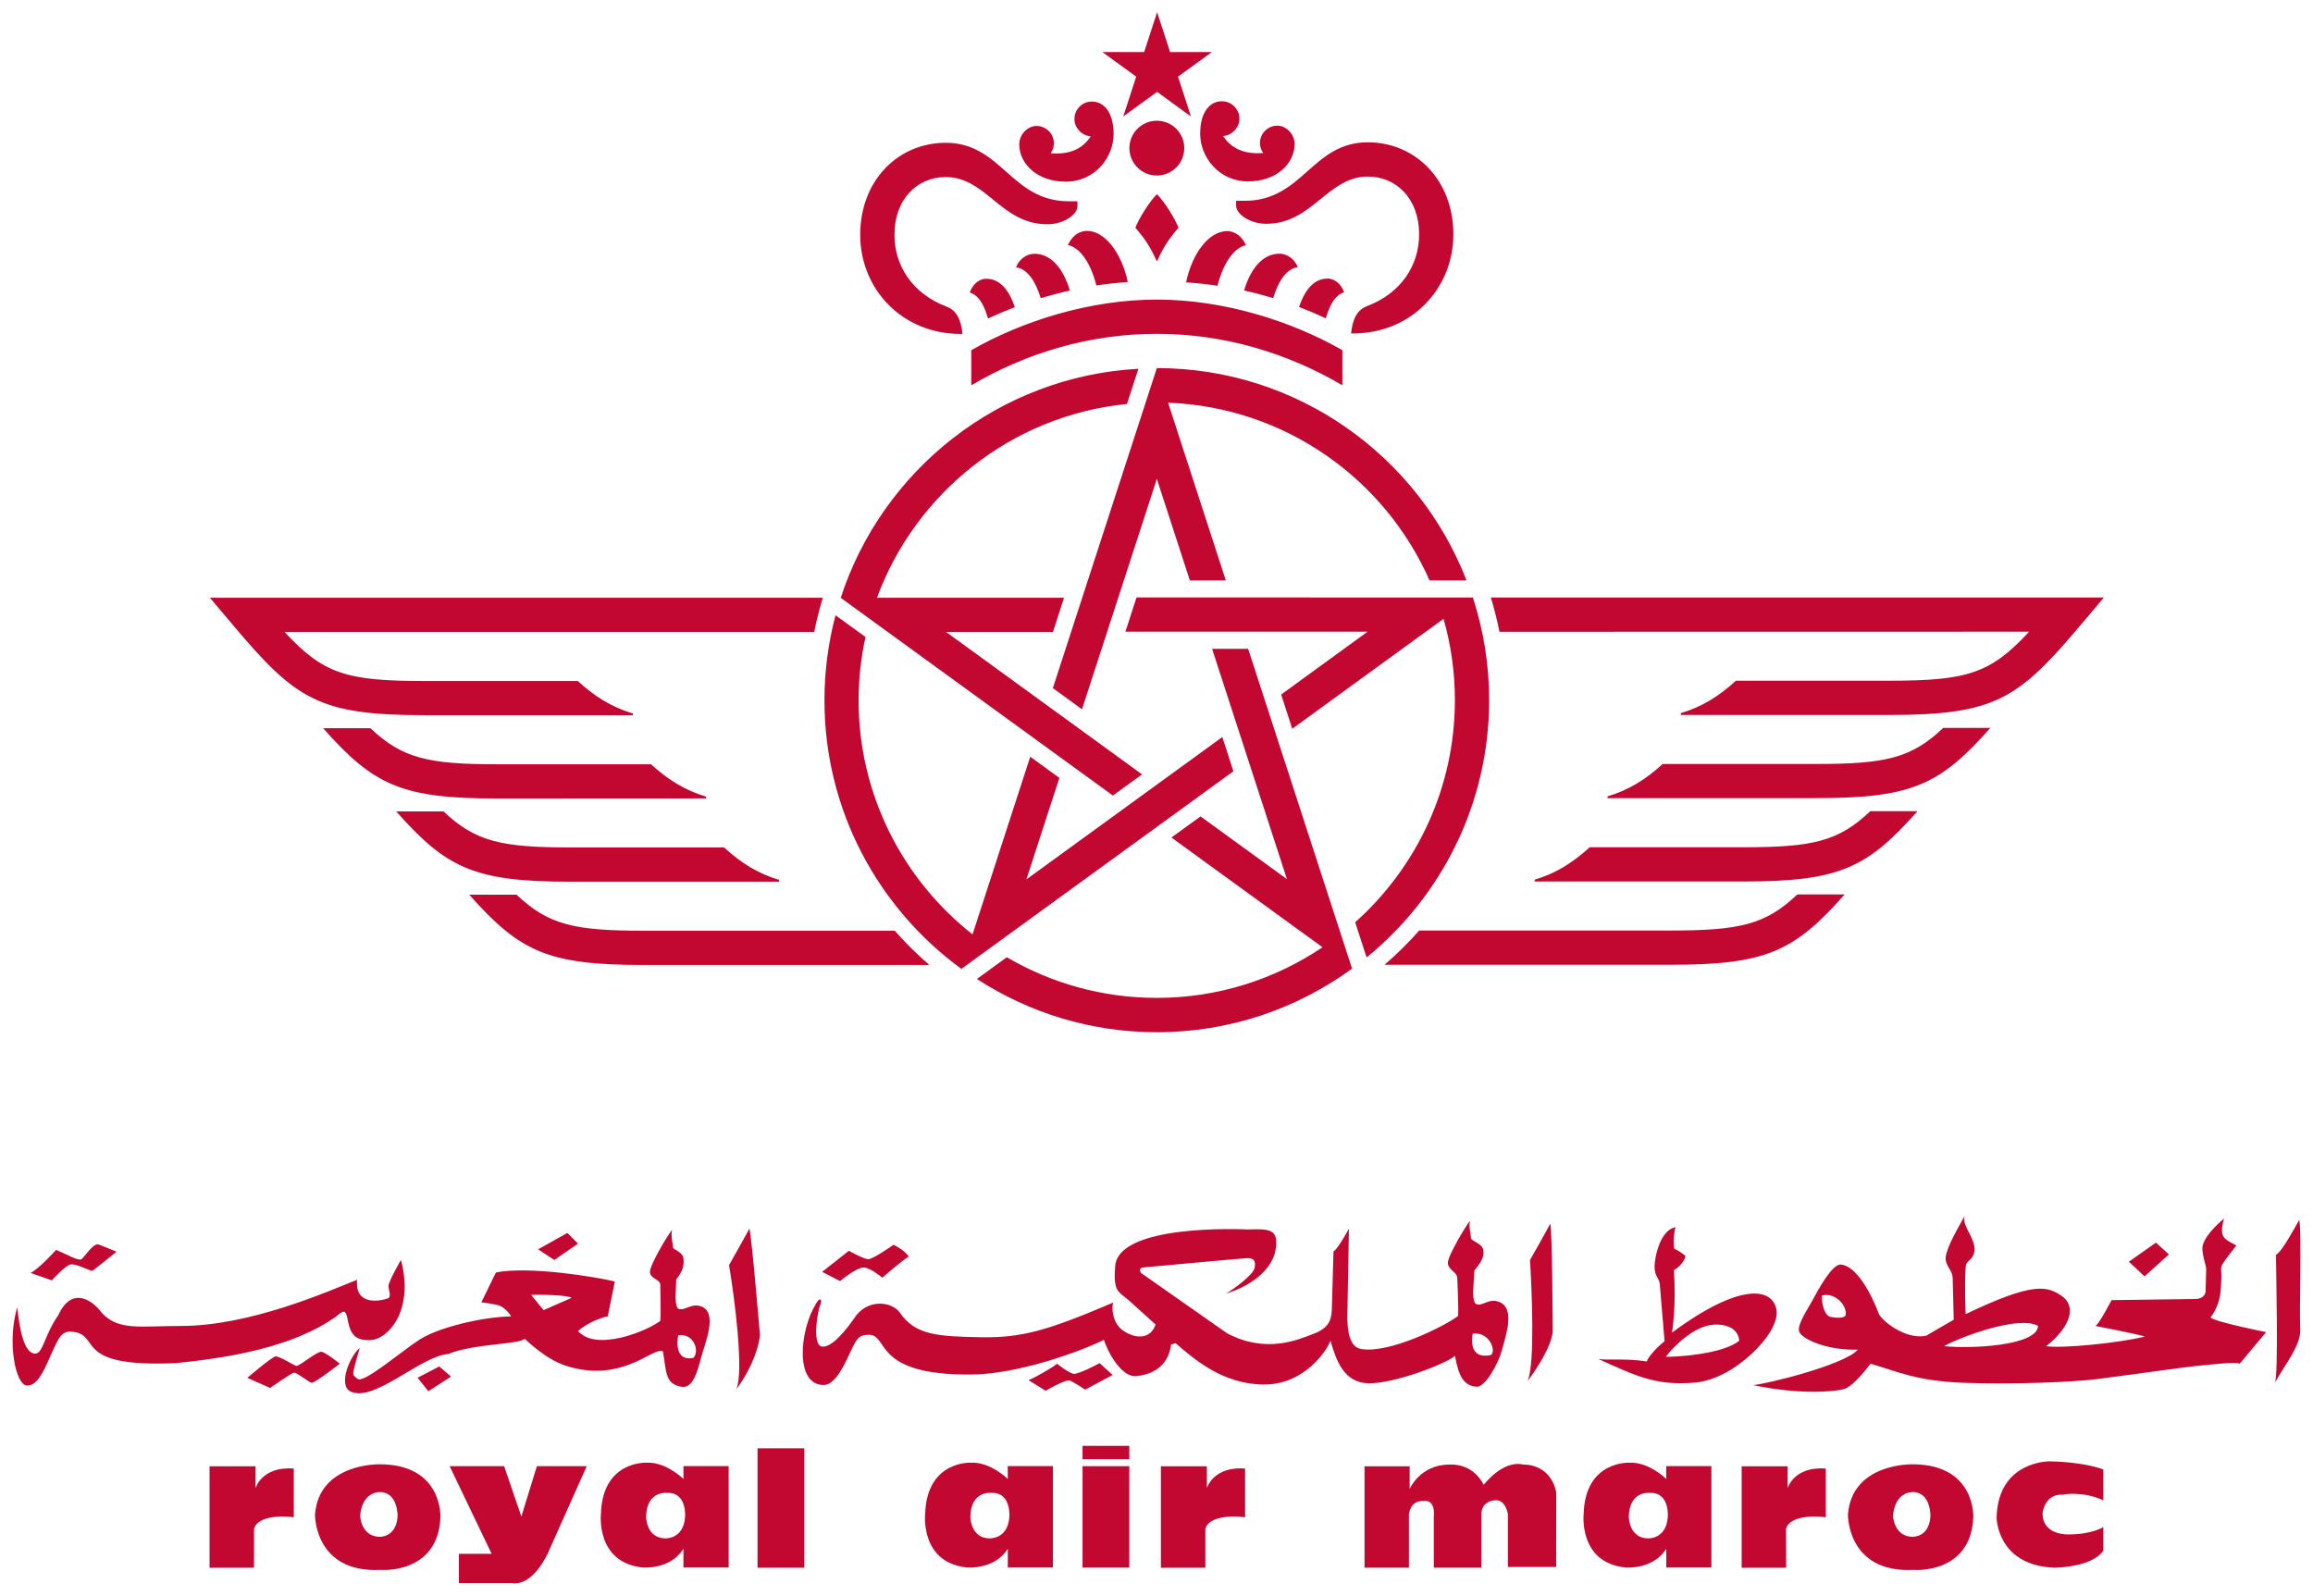 <?xml version="1.0" encoding="UTF-8" standalone="no"?>
<!-- Created with Inkscape (http://www.inkscape.org/) -->

<svg
   xmlns:dc="http://purl.org/dc/elements/1.1/"
   xmlns:cc="http://creativecommons.org/ns#"
   xmlns:rdf="http://www.w3.org/1999/02/22-rdf-syntax-ns#"
   xmlns:svg="http://www.w3.org/2000/svg"
   xmlns="http://www.w3.org/2000/svg"
   xmlns:sodipodi="http://sodipodi.sourceforge.net/DTD/sodipodi-0.dtd"
   xmlns:inkscape="http://www.inkscape.org/namespaces/inkscape"
   width="92.391"
   height="63.747"
   viewBox="0 0 24.445 16.866"
   version="1.1"
   id="svg13596"
   inkscape:version="0.92.0 r15299"
   sodipodi:docname="royal air maroc.svg">
  <defs
     id="defs13590">
    <clipPath
       id="clipPath11785"
       clipPathUnits="userSpaceOnUse">
      <path
         inkscape:connector-curvature="0"
         id="path11783"
         d="m 606.536,498.176 h 68.542 v 57.07 h -68.542 z" />
    </clipPath>
    <clipPath
       id="clipPath11765"
       clipPathUnits="userSpaceOnUse">
      <path
         inkscape:connector-curvature="0"
         id="path11763"
         d="M 0,0 H 884.409 V 595.276 H 0 Z" />
    </clipPath>
  </defs>
  <sodipodi:namedview
     id="base"
     pagecolor="#ffffff"
     bordercolor="#666666"
     borderopacity="1.0"
     inkscape:pageopacity="0.0"
     inkscape:pageshadow="2"
     inkscape:zoom="8.361133"
     inkscape:cx="46.195332"
     inkscape:cy="31.873671"
     inkscape:document-units="mm"
     inkscape:current-layer="layer1"
     showgrid="false"
     fit-margin-top="0"
     fit-margin-left="0"
     fit-margin-right="0"
     fit-margin-bottom="0"
     units="px"
     inkscape:window-width="1280"
     inkscape:window-height="744"
     inkscape:window-x="-4"
     inkscape:window-y="-4"
     inkscape:window-maximized="1" />
  <g
     inkscape:label="Layer 1"
     inkscape:groupmode="layer"
     id="layer1"
     transform="translate(-103.782,-195.919)">
    <g
       id="g13926"
       transform="translate(0.132,-0.132)">
      <path
         d="m 113.809,206.29 -7.1e-4,0.002 2.877,-2.09 -0.117,-0.362 -2.071,1.505 0.349,-1.073 -0.308,-0.224 -0.61,1.878 c -0.732,-0.577 -1.204,-1.471 -1.204,-2.473 0,-0.23 0.025,-0.454 0.073,-0.67 l -0.317,-0.23 c -0.076,0.287 -0.117,0.589 -0.117,0.9 0,1.165 0.572,2.199 1.448,2.838 m 1.909,-2.056 -2.071,-1.505 h 1.129 l 0.117,-0.362 -1.977,3.6e-4 c 0.409,-1.109 1.424,-1.927 2.642,-2.048 l 0.121,-0.372 c -1.474,0.08 -2.707,1.072 -3.146,2.42 h -7.1e-4 l 2.877,2.09 z m -1.919,-4.655 h 0.021 c -0.015,-0.158 -0.069,-0.252 -0.169,-0.289 -0.357,-0.135 -0.55,-0.429 -0.55,-0.759 0,-0.376 0.24,-0.61 0.542,-0.61 0.428,0 0.583,0.499 1.073,0.499 0.176,0 0.319,-0.103 0.319,-0.191 v -0.052 h -0.091 c -0.614,0 -0.709,-0.618 -1.301,-0.618 -0.505,0 -0.904,0.399 -0.904,0.972 0,0.577 0.446,1.048 1.06,1.048 m -5.667,4.03 h 2.204 v -0.019 c -0.222,-0.067 -0.398,-0.175 -0.582,-0.343 h -1.622 c -0.825,0 -1.068,-0.077 -1.477,-0.518 h 5.598 c 0.024,-0.122 0.055,-0.244 0.091,-0.362 h -6.478 l 0.251,0.297 c 0.656,0.778 0.902,0.944 2.016,0.944 m 6.777,-5.638 c 0.313,0 0.507,-0.261 0.507,-0.502 0,-0.245 -0.113,-0.345 -0.229,-0.345 -0.103,0 -0.185,0.084 -0.185,0.184 0,0.109 0.098,0.183 0.173,0.183 -0.095,0.145 -0.238,0.194 -0.424,0.18 0.021,-0.031 0.034,-0.065 0.034,-0.106 0,-0.105 -0.087,-0.183 -0.183,-0.183 -0.092,0 -0.183,0.086 -0.183,0.195 0,0.207 0.193,0.394 0.491,0.394 m -1.807,7.916 h -2.655 c -0.731,0 -1.005,-0.061 -1.342,-0.381 h -0.5 c 0.536,0.605 0.832,0.743 1.842,0.743 h 3.021 c -0.13,-0.112 -0.253,-0.233 -0.366,-0.362 m -1.222,-0.518 v -0.019 c -0.222,-0.067 -0.398,-0.175 -0.582,-0.343 h -1.622 c -0.731,0 -1.005,-0.061 -1.343,-0.381 h -0.5 c 0.535,0.605 0.832,0.743 1.842,0.743 z m -0.772,-0.88 v -0.019 c -0.222,-0.067 -0.398,-0.175 -0.582,-0.342 h -1.622 c -0.731,0 -1.005,-0.061 -1.343,-0.381 h -0.5 c 0.536,0.605 0.832,0.743 1.842,0.743 z m 5.503,-5.995 c -0.18,0 -0.363,0.22 -0.43,0.541 0.112,0.008 0.223,0.019 0.332,0.036 0.072,-0.28 0.197,-0.409 0.301,-0.428 -0.037,-0.085 -0.107,-0.15 -0.203,-0.15 m -0.739,1.448 -1.099,3.382 0.308,0.224 0.791,-2.435 0.349,1.073 h 0.38 l -0.61,-1.878 c 1.235,0.046 2.29,0.805 2.763,1.878 h 0.391 c -0.509,-1.312 -1.784,-2.244 -3.273,-2.244 m 1.961,0.182 v -0.371 c -0.537,-0.308 -1.254,-0.535 -1.961,-0.535 -0.708,0 -1.424,0.227 -1.961,0.535 v 0.371 c 0.576,-0.34 1.246,-0.544 1.961,-0.544 0.715,0 1.385,0.205 1.961,0.544 m -3.745,-0.706 c 0.092,-0.043 0.187,-0.083 0.283,-0.12 -0.047,-0.141 -0.135,-0.3 -0.301,-0.3 -0.083,0 -0.147,0.066 -0.175,0.144 0.077,0.027 0.14,0.093 0.193,0.276 m 0.198,6.751 -0.316,0.229 c 0.549,0.356 1.202,0.563 1.903,0.563 0.77,0 1.482,-0.25 2.061,-0.671 l 0.002,0.001 -1.099,-3.382 h -0.381 l 0.791,2.434 -0.913,-0.663 -0.308,0.223 1.597,1.16 c -0.501,0.337 -1.103,0.535 -1.751,0.535 -0.579,0 -1.12,-0.157 -1.586,-0.43 m 0.947,-7.099 c 0.109,-0.017 0.22,-0.028 0.332,-0.036 -0.068,-0.321 -0.25,-0.541 -0.43,-0.541 -0.095,0 -0.165,0.065 -0.203,0.15 0.105,0.019 0.23,0.148 0.301,0.427 m -0.655,-0.335 c -0.083,0 -0.162,0.058 -0.194,0.143 0.079,0.012 0.183,0.075 0.261,0.326 0.101,-0.03 0.204,-0.057 0.308,-0.08 -0.074,-0.248 -0.208,-0.389 -0.374,-0.389 m 8.562,6.771 h -0.5 c -0.337,0.32 -0.611,0.381 -1.342,0.381 h -2.654 c -0.114,0.129 -0.236,0.25 -0.367,0.362 h 3.021 c 1.01,0 1.307,-0.138 1.842,-0.743 m -7.484,-3.139 -0.117,0.362 h 2.559 l -0.913,0.664 0.117,0.362 1.599,-1.162 c 0.078,0.273 0.12,0.561 0.12,0.859 0,0.932 -0.408,1.771 -1.054,2.348 l 0.121,0.372 c 0.79,-0.644 1.295,-1.624 1.295,-2.72 0,-0.379 -0.061,-0.743 -0.172,-1.084 l 3.6e-4,-3.6e-4 z m 9.434,0.362 c -0.409,0.441 -0.652,0.518 -1.477,0.518 h -1.622 c -0.183,0.167 -0.36,0.276 -0.582,0.343 v 0.019 h 2.204 c 1.114,0 1.36,-0.167 2.016,-0.944 l 0.251,-0.297 h -6.479 c 0.036,0.118 0.067,0.239 0.091,0.362 z m -9.574,-5.445 0.358,-0.26 0.357,0.26 -0.136,-0.421 0.358,-0.26 h -0.442 l -0.137,-0.421 -0.137,0.421 h -0.442 l 0.358,0.26 z m 8.395,7.342 h -0.5 c -0.337,0.321 -0.612,0.381 -1.343,0.381 h -1.622 c -0.183,0.167 -0.36,0.276 -0.582,0.343 v 0.019 h 2.204 c 1.01,0 1.307,-0.138 1.842,-0.743 m 0.772,-0.88 h -0.5 c -0.338,0.321 -0.612,0.381 -1.343,0.381 h -1.622 c -0.183,0.167 -0.36,0.276 -0.582,0.342 v 0.019 h 2.204 c 1.01,0 1.307,-0.138 1.842,-0.743 m -6.831,-4.604 c -0.028,-0.077 -0.092,-0.144 -0.175,-0.144 -0.165,0 -0.254,0.159 -0.301,0.301 0.096,0.036 0.19,0.076 0.283,0.119 0.053,-0.183 0.117,-0.249 0.193,-0.276 m -2.206,-0.681 c 0.1,0.115 0.159,0.204 0.223,0.347 0.002,0.002 0.003,0.005 0.005,0.007 0.002,-0.002 0.003,-0.005 0.005,-0.007 0.064,-0.143 0.123,-0.232 0.223,-0.347 -0.038,-0.1 -0.152,-0.281 -0.228,-0.355 -0.076,0.074 -0.19,0.255 -0.228,0.355 m 1.065,-0.285 v 0.052 c 0,0.088 0.144,0.191 0.319,0.191 0.489,0 0.645,-0.499 1.073,-0.499 0.301,0 0.542,0.234 0.542,0.61 0,0.33 -0.193,0.624 -0.55,0.759 -0.1,0.037 -0.154,0.131 -0.169,0.289 h 0.021 c 0.614,0 1.06,-0.471 1.06,-1.048 0,-0.572 -0.399,-0.972 -0.904,-0.972 -0.592,0 -0.686,0.618 -1.301,0.618 z m -0.38,-0.707 c 0,0.241 0.194,0.502 0.507,0.502 0.298,0 0.491,-0.187 0.491,-0.394 0,-0.109 -0.091,-0.195 -0.183,-0.195 -0.097,0 -0.183,0.079 -0.183,0.183 0,0.042 0.013,0.075 0.034,0.106 -0.186,0.014 -0.329,-0.036 -0.424,-0.18 0.073,0 0.173,-0.074 0.173,-0.183 0,-0.1 -0.083,-0.184 -0.186,-0.184 -0.116,0 -0.229,0.1 -0.229,0.345 m -0.458,-0.139 c -0.16,0 -0.29,0.13 -0.29,0.289 0,0.16 0.13,0.29 0.29,0.29 0.16,0 0.29,-0.129 0.29,-0.29 0,-0.159 -0.129,-0.289 -0.29,-0.289 m 1.49,1.548 c -0.032,-0.085 -0.112,-0.143 -0.194,-0.143 -0.166,0 -0.3,0.141 -0.374,0.389 0.104,0.023 0.207,0.05 0.308,0.08 0.077,-0.252 0.182,-0.315 0.261,-0.327"
         style="fill:#c20831;fill-opacity:1;fill-rule:nonzero;stroke:none;stroke-width:0.353"
         id="path11789"
         inkscape:connector-curvature="0" />
      <path
         d="m 106.335,212.619 -0.47,7.1e-4 v -1.073 h 0.486 v 0.231 c 0,0 0.065,-0.232 0.404,-0.207 v 0.515 c 0,0 -0.362,-0.052 -0.42,0.12 z"
         style="fill:#c20831;fill-opacity:1;fill-rule:nonzero;stroke:none;stroke-width:0.353"
         id="path11793"
         inkscape:connector-curvature="0" />
      <path
         d="m 116.389,212.619 -0.47,7.1e-4 v -1.073 h 0.486 v 0.231 c 0,0 0.065,-0.232 0.404,-0.207 v 0.515 c 0,0 -0.363,-0.052 -0.42,0.12 z"
         style="fill:#c20831;fill-opacity:1;fill-rule:nonzero;stroke:none;stroke-width:0.353"
         id="path11797"
         inkscape:connector-curvature="0" />
      <path
         d="m 107.67,211.82 c 0,0 -0.189,-0.017 -0.214,0.249 0,0 0.008,0.214 0.198,0.223 0,0 0.181,0.017 0.198,-0.215 0,0 0.008,-0.249 -0.181,-0.258 m 0.634,0.266 c -0.025,0.609 -0.634,0.557 -0.634,0.557 -0.7,0.034 -0.692,-0.584 -0.692,-0.584 0.042,-0.549 0.684,-0.532 0.684,-0.532 0.667,0 0.642,0.558 0.642,0.558"
         style="fill:#c20831;fill-opacity:1;fill-rule:nonzero;stroke:none;stroke-width:0.353"
         id="path11801"
         inkscape:connector-curvature="0" />
      <path
         d="m 123.87,211.82 c 0,0 -0.189,-0.017 -0.214,0.249 0,0 0.008,0.214 0.198,0.223 0,0 0.181,0.017 0.198,-0.215 0,0 0.008,-0.249 -0.181,-0.258 m 0.634,0.266 c -0.025,0.609 -0.634,0.557 -0.634,0.557 -0.7,0.034 -0.691,-0.584 -0.691,-0.584 0.041,-0.549 0.683,-0.532 0.683,-0.532 0.667,0 0.642,0.558 0.642,0.558"
         style="fill:#c20831;fill-opacity:1;fill-rule:nonzero;stroke:none;stroke-width:0.353"
         id="path11805"
         inkscape:connector-curvature="0" />
      <path
         d="m 108.402,211.546 h 0.576 l 0.182,0.532 0.164,-0.532 h 0.527 l -0.387,0.866 c 0,0 -0.157,0.412 -0.412,0.369 h -0.552 v -0.309 h 0.346 z"
         style="fill:#c20831;fill-opacity:1;fill-rule:nonzero;stroke:none;stroke-width:0.353"
         id="path11809"
         inkscape:connector-curvature="0" />
      <path
         d="m 110.709,211.829 c 0,0 -0.223,-0.035 -0.231,0.249 0,0 0,0.231 0.206,0.231 0,0 0.189,0.008 0.206,-0.223 0,0 0.025,-0.258 -0.181,-0.258 m 0.164,-0.283 h 0.478 v 1.072 h -0.478 v -0.198 c -0.14,0.223 -0.428,0.198 -0.428,0.198 -0.502,-0.051 -0.444,-0.567 -0.444,-0.567 0.016,-0.567 0.485,-0.541 0.485,-0.541 0.206,-0.008 0.387,0.172 0.387,0.172 z"
         style="fill:#c20831;fill-opacity:1;fill-rule:nonzero;stroke:none;stroke-width:0.353"
         id="path11813"
         inkscape:connector-curvature="0" />
      <path
         d="m 114.135,211.829 c 0,0 -0.222,-0.035 -0.23,0.249 0,0 0,0.231 0.206,0.231 0,0 0.189,0.008 0.206,-0.223 0,0 0.025,-0.258 -0.181,-0.258 m 0.164,-0.283 h 0.478 v 1.072 h -0.477 v -0.198 c -0.14,0.223 -0.429,0.198 -0.429,0.198 -0.502,-0.051 -0.444,-0.567 -0.444,-0.567 0.016,-0.567 0.486,-0.541 0.486,-0.541 0.206,-0.008 0.387,0.172 0.387,0.172 z"
         style="fill:#c20831;fill-opacity:1;fill-rule:nonzero;stroke:none;stroke-width:0.353"
         id="path11817"
         inkscape:connector-curvature="0" />
      <path
         d="m 122.527,212.619 -0.47,7.1e-4 v -1.073 h 0.486 v 0.231 c 0,0 0.065,-0.232 0.403,-0.207 v 0.515 c 0,0 -0.363,-0.052 -0.42,0.12 z"
         style="fill:#c20831;fill-opacity:1;fill-rule:nonzero;stroke:none;stroke-width:0.353"
         id="path11821"
         inkscape:connector-curvature="0" />
      <path
         d="m 121.094,211.829 c 0,0 -0.222,-0.035 -0.23,0.249 0,0 0,0.231 0.206,0.231 0,0 0.189,0.008 0.206,-0.223 0,0 0.025,-0.258 -0.181,-0.258 m 0.164,-0.283 h 0.478 v 1.072 h -0.477 v -0.198 c -0.14,0.223 -0.429,0.198 -0.429,0.198 -0.502,-0.051 -0.444,-0.567 -0.444,-0.567 0.016,-0.567 0.486,-0.541 0.486,-0.541 0.206,-0.008 0.387,0.172 0.387,0.172 z"
         style="fill:#c20831;fill-opacity:1;fill-rule:nonzero;stroke:none;stroke-width:0.353"
         id="path11825"
         inkscape:connector-curvature="0" />
      <path
         inkscape:connector-curvature="0"
         id="path11827"
         style="fill:#c20831;fill-opacity:1;fill-rule:nonzero;stroke:none;stroke-width:0.353"
         d="m 111.656,211.357 h 0.494 v 1.262 h -0.494 z" />
      <path
         inkscape:connector-curvature="0"
         id="path11829"
         style="fill:#c20831;fill-opacity:1;fill-rule:nonzero;stroke:none;stroke-width:0.353"
         d="m 115.091,211.546 h 0.494 v 1.072 h -0.494 z" />
      <path
         inkscape:connector-curvature="0"
         id="path11831"
         style="fill:#c20831;fill-opacity:1;fill-rule:nonzero;stroke:none;stroke-width:0.353"
         d="m 115.091,211.331 h 0.494 v 0.141 h -0.494 z" />
      <path
         d="m 118.071,212.619 v -1.072 h 0.477 v 0.24 c 0,0 0.108,-0.258 0.421,-0.258 0,0 0.239,-0.026 0.362,0.214 0,0 0.198,-0.266 0.42,-0.214 0,0 0.28,-0.017 0.346,0.292 l -7.1e-4,0.79 h -0.51 v -0.558 c 0,0 -0.024,-0.163 -0.14,-0.146 0,0 -0.123,0 -0.14,0.128 v 0.584 h -0.503 v -0.541 c 0,0 0.025,-0.189 -0.115,-0.163 0,0 -0.123,-0.017 -0.148,0.137 v 0.567 z"
         style="fill:#c20831;fill-opacity:1;fill-rule:nonzero;stroke:none;stroke-width:0.353"
         id="path11835"
         inkscape:connector-curvature="0" />
      <path
         d="m 125.879,211.581 c 0,0 -0.181,-0.078 -0.568,-0.086 0,0 -0.544,-0.008 -0.56,0.592 0,0 0,0.506 0.609,0.532 0,0 0.395,0 0.519,-0.18 v -0.249 c 0,0 -0.123,0.077 -0.362,0.077 0,0 -0.28,0.017 -0.28,-0.223 0,0 0.016,-0.206 0.214,-0.197 0,0 0.206,-0.043 0.428,0.06 z"
         style="fill:#c20831;fill-opacity:1;fill-rule:nonzero;stroke:none;stroke-width:0.353"
         id="path11839"
         inkscape:connector-curvature="0" />
      <path
         d="m 107.887,209.367 c 0,0 -0.131,0.226 -0.131,0.274 0,0.047 0.034,0.113 -0.006,0.131 -0.04,0.018 -0.354,0.102 -0.326,-0.196 -0.314,0.125 -1.131,0.488 -1.862,0.488 -0.437,0 -0.657,0.053 -0.837,-0.139 -0.086,-0.121 -0.311,-0.296 -0.459,0.025 -0.154,0.219 -0.16,0.423 -0.257,0.405 -0.103,-0.019 -0.149,-0.232 -0.177,-0.488 -0.109,0.363 -0.019,0.833 0.109,0.827 0.124,0 0.201,-0.228 0.266,-0.367 0.065,-0.139 0.091,-0.2 0.185,-0.204 0.354,0.018 -0.017,0.387 1.125,0.333 0.531,-0.054 1.217,-0.161 1.68,-0.488 0.085,-0.071 0.108,-0.089 0.131,0.048 0.029,0.149 0.091,0.208 0.251,0.196 0.16,-0.012 0.452,-0.292 0.309,-0.845"
         style="fill:#c20831;fill-opacity:1;fill-rule:nonzero;stroke:none;stroke-width:0.353"
         id="path11843"
         inkscape:connector-curvature="0" />
      <path
         d="m 127.949,208.944 c -0.057,0.101 -0.183,0.334 -0.245,0.369 0,0.173 0.028,1.274 -0.012,1.351 0.097,-0.178 0.28,-0.399 0.268,-0.566 -0.011,-0.166 0.017,-1.077 -0.011,-1.155"
         style="fill:#c20831;fill-opacity:1;fill-rule:nonzero;stroke:none;stroke-width:0.353"
         id="path11847"
         inkscape:connector-curvature="0" />
      <path
         d="m 126.435,209.183 -0.286,0.202 0.166,0.155 0.257,-0.232 z"
         style="fill:#c20831;fill-opacity:1;fill-rule:nonzero;stroke:none;stroke-width:0.353"
         id="path11851"
         inkscape:connector-curvature="0" />
      <path
         d="m 123.156,209.95 c 0.017,-0.101 -0.109,-0.244 -0.252,-0.208 0,0.113 0.035,0.214 0.092,0.226 0.057,0.012 0.143,0.018 0.16,-0.018 m 2.033,0.113 c -0.2,-0.113 -0.811,0.113 -0.993,0.214 0.262,0.03 0.988,0 0.993,-0.214 m 2.097,-0.851 c 0,0 -0.109,0.137 -0.143,0.191 -0.034,0.054 -0.011,0.071 -0.017,0.166 -0.006,0.096 0.006,0.244 -0.114,0.405 0.046,0.048 0.588,0.155 0.588,0.155 l -0.28,0.334 c -0.04,-0.024 -0.326,0.012 -0.452,0.023 -0.126,0.012 -0.76,0.102 -1.034,0.137 -0.274,0.036 -0.914,0.06 -1.422,0.042 -0.509,-0.018 -0.703,-0.119 -0.994,-0.202 0,0 -0.172,0.238 -0.28,0.268 -0.108,0.03 -0.48,0.06 -0.96,-0.042 0.148,-0.012 0.966,-0.214 1.108,-0.375 -0.337,0.012 -0.6,-0.119 -0.622,-0.191 -0.023,-0.071 0.085,-0.226 0.143,-0.333 0.057,-0.108 0.206,-0.381 0.297,-0.375 0.166,0.012 0.325,0.31 0.406,0.53 0.074,0.107 0.314,0.268 0.503,0.22 0.034,-0.024 0.206,-0.119 0.285,-0.167 l -0.011,-0.441 c -0.005,-0.083 -0.062,-0.113 -0.074,-0.19 -0.011,-0.078 0.08,-0.256 0.2,-0.465 -0.029,0.089 0.08,0.197 0.102,0.316 0.023,0.119 -0.074,0.161 -0.085,0.191 -0.012,0.03 -0.017,0.279 -0.006,0.53 0.72,-0.345 0.863,-0.297 1.017,-0.191 0.154,0.107 0.097,0.321 -0.166,0.53 0.171,0.024 0.743,-0.03 1.04,-0.101 -0.023,-0.018 -0.52,-0.113 -0.52,-0.113 0.035,-0.012 0.171,-0.273 0.171,-0.273 l 0.88,-0.012 c 0.114,0 0.114,-0.083 0.114,-0.083 l 0.006,-0.226 c 0,-0.059 -0.023,-0.071 -0.04,-0.208 -0.017,-0.137 0.229,-0.333 0.229,-0.333 -0.057,0.203 0,0.214 0.132,0.285"
         style="fill:#c20831;fill-opacity:1;fill-rule:nonzero;stroke:none;stroke-width:0.353"
         id="path11855"
         inkscape:connector-curvature="0" />
      <path
         d="m 122.031,210.22 c -0.005,-0.076 -0.064,-0.179 -0.266,-0.17 -0.201,0.009 -0.424,0.223 -0.509,0.339 0.081,0.005 0.595,-0.022 0.775,-0.169 m -0.685,-0.969 c 0.038,0.009 0.094,0.056 0.111,0.067 0.017,0 -0.013,0.098 -0.116,0.156 0.026,0.406 -0.021,0.661 -0.021,0.661 0.711,-0.527 1.062,-0.482 1.105,-0.241 0.043,0.241 -0.445,0.732 -0.857,0.768 -0.411,0.036 -0.616,-0.063 -1.028,-0.25 0.077,0.018 0.283,-0.009 0.514,0.027 0.017,-0.053 0.111,-0.152 0.188,-0.214 l -0.051,-0.607 c -0.008,-0.071 -0.069,-0.08 -0.051,-0.232 0.018,-0.152 0.09,-0.344 0.219,-0.366 -0.017,0.036 -0.03,0.188 -0.013,0.232"
         style="fill:#c20831;fill-opacity:1;fill-rule:nonzero;stroke:none;stroke-width:0.353"
         id="path11859"
         inkscape:connector-curvature="0" />
      <path
         d="m 120.034,208.983 c -0.021,0.044 -0.214,0.384 -0.214,0.384 0.017,0.29 0.056,1.094 -0.026,1.281 0.18,-0.241 0.266,-0.442 0.266,-0.531 0,0 -0.005,-1.085 -0.026,-1.134"
         style="fill:#c20831;fill-opacity:1;fill-rule:nonzero;stroke:none;stroke-width:0.353"
         id="path11863"
         inkscape:connector-curvature="0" />
      <path
         d="m 119.214,210.146 c -0.013,0.076 -0.028,0.27 0.191,0.226 0.065,-0.045 -0.019,-0.253 -0.191,-0.226 m -0.015,-1.007 c 0,0.027 0.12,0.054 0.128,0.125 0.008,0.071 -0.021,0.125 -0.095,0.214 l -0.013,0.219 c 0,0 -0.004,0.102 0.026,0.133 0.068,0.036 0.133,-0.062 0.244,-0.022 0.182,0.065 0.073,0.362 0.035,0.509 -0.039,0.147 -0.176,0.393 -0.266,0.389 -0.141,-0.007 -0.193,-0.116 -0.231,-0.326 -0.103,0.089 -0.651,0.295 -0.913,0.29 -0.261,-0.005 -0.343,-0.241 -0.403,-0.451 -0.03,0.093 -0.27,0.468 -0.707,0.464 -0.437,-0.004 -0.737,-0.272 -0.93,-0.437 l -0.047,0.014 c -0.034,0.259 -0.235,0.321 -0.368,0.334 -0.133,0.014 -0.274,-0.187 -0.343,-0.384 -0.06,0.04 -0.805,0.359 -1.392,0.367 -1.067,0.013 -0.87,-0.425 -1.097,-0.42 -0.095,0.004 -0.12,0.031 -0.184,0.17 -0.065,0.14 -0.163,0.361 -0.288,0.361 -0.308,0 -0.253,-0.576 -0.085,-0.853 0.051,-0.094 0.073,-0.04 0.047,0.013 -0.026,0.054 -0.086,0.416 0.017,0.433 0.072,0.013 0.184,-0.072 0.338,-0.29 0.137,-0.223 0.403,-0.188 0.489,-0.067 0.163,0.241 0.411,0.25 0.848,0.259 0.437,0.009 0.715,-0.071 1.405,-0.366 -0.017,0.058 -0.009,0.21 0.098,0.29 0.107,0.08 0.287,0.121 0.351,-0.058 l -0.287,-0.259 c -0.098,-0.085 -0.163,-0.085 -0.141,-0.34 0,-0.477 1.392,-0.406 1.392,-0.406 0.15,0 0.297,-0.022 0.309,0.107 0.025,0.295 -0.262,0.491 -0.532,0.572 0.081,-0.045 0.287,-0.197 0.304,-0.268 0.019,-0.08 -0.009,-0.112 -0.086,-0.107 -0.077,0.004 -1.092,0.098 -1.092,0.098 -0.056,0.009 -0.021,0.058 -0.021,0.058 l 0.912,0.639 c 0.412,0.214 0.737,0.071 0.921,0 0.184,-0.071 0.18,-0.187 0.184,-0.272 l 0.017,-0.594 c 0.047,-0.027 0.163,-0.241 0.163,-0.241 l -0.017,0.955 c 0.005,0.112 0.017,0.299 0.15,0.317 0.296,0.049 0.878,-0.241 1.02,-0.349 0.009,-0.058 -0.008,-0.402 -0.008,-0.402 0,-0.062 -0.099,-0.085 -0.099,-0.161 0,-0.076 0.193,-0.397 0.236,-0.446 -0.021,0.049 0.009,0.161 0.009,0.187"
         style="fill:#c20831;fill-opacity:1;fill-rule:nonzero;stroke:none;stroke-width:0.353"
         id="path11867"
         inkscape:connector-curvature="0" />
      <path
         d="m 112.622,209.269 -0.283,0.223 0.189,0.098 c 0,0 0.18,-0.152 0.257,-0.143 0.077,0.009 0.189,0.107 0.189,0.107 0,0 0.248,-0.214 0.282,-0.223 -0.06,-0.08 -0.163,-0.125 -0.163,-0.125 0,0 -0.214,0.152 -0.266,0.152 -0.051,0 -0.206,-0.089 -0.206,-0.089"
         style="fill:#c20831;fill-opacity:1;fill-rule:nonzero;stroke:none;stroke-width:0.353"
         id="path11871"
         inkscape:connector-curvature="0" />
      <path
         d="m 114.822,210.463 c -0.04,0.036 -0.257,0.161 -0.303,0.173 l 0.182,0.113 c 0,0 0.211,-0.125 0.257,-0.107 0.045,0.018 0.16,0.095 0.16,0.095 l 0.291,-0.155 -0.137,-0.125 c 0,0 -0.222,0.119 -0.274,0.113 -0.051,-0.006 -0.177,-0.107 -0.177,-0.107"
         style="fill:#c20831;fill-opacity:1;fill-rule:nonzero;stroke:none;stroke-width:0.353"
         id="path11875"
         inkscape:connector-curvature="0" />
      <path
         d="m 111.569,209.037 c -0.022,0.044 -0.214,0.384 -0.214,0.384 0.06,0.357 0.158,1.125 0.077,1.312 0.18,-0.241 0.249,-0.491 0.249,-0.58 0,0 -0.09,-1.067 -0.111,-1.116"
         style="fill:#c20831;fill-opacity:1;fill-rule:nonzero;stroke:none;stroke-width:0.353"
         id="path11879"
         inkscape:connector-curvature="0" />
      <path
         d="m 109.395,209.897 0.297,-0.131 c -0.045,-0.03 -0.371,-0.036 -0.429,-0.03 z m 1.422,0.266 c -0.013,0.075 -0.029,0.275 0.16,0.239 0.069,-0.066 0.011,-0.266 -0.16,-0.239 m -2.433,0.198 c -0.291,0.024 -0.771,0.506 -1.023,0.399 -0.147,-0.062 -0.012,-0.381 0.091,-0.464 -0.086,0.309 -0.086,0.274 -0.023,0.327 0.062,0.054 0.462,-0.291 0.657,-0.416 0.194,-0.125 0.651,-0.238 0.965,-0.244 -0.017,-0.036 -0.074,-0.095 -0.12,-0.113 -0.046,-0.018 -0.194,-0.036 -0.194,-0.036 l 0.154,-0.315 c 0.343,-0.071 1.069,0.048 1.257,0.095 l -0.075,0.369 c -0.051,0.006 -0.217,0.065 -0.314,0.155 0.194,0.22 0.727,0 0.869,-0.107 0.008,-0.058 0,-0.381 0,-0.381 0,-0.063 -0.109,-0.063 -0.109,-0.138 0,-0.076 0.193,-0.398 0.236,-0.446 -0.021,0.049 0.008,0.161 0.008,0.187 0,0.026 0.102,0.046 0.11,0.117 0.008,0.071 -0.004,0.133 -0.076,0.222 l -0.007,0.174 c 0,0 -0.004,0.103 0.026,0.134 0.068,0.035 0.133,-0.062 0.244,-0.023 0.181,0.065 0.04,0.39 10e-4,0.537 -0.039,0.147 -0.086,0.331 -0.205,0.313 -0.182,-0.027 -0.162,-0.165 -0.2,-0.375 -0.102,-0.045 -0.375,0.283 -0.888,0.188 -0.208,-0.039 -0.36,-0.125 -0.574,-0.321 -0.051,0.062 -0.543,0.05 -0.811,0.163"
         style="fill:#c20831;fill-opacity:1;fill-rule:nonzero;stroke:none;stroke-width:0.353"
         id="path11883"
         inkscape:connector-curvature="0" />
      <path
         d="m 109.646,209.081 -0.309,0.173 0.171,0.113 0.251,-0.173 z"
         style="fill:#c20831;fill-opacity:1;fill-rule:nonzero;stroke:none;stroke-width:0.353"
         id="path11887"
         inkscape:connector-curvature="0" />
      <path
         d="m 104.688,209.201 c 0.017,0.006 0.194,0.078 0.194,0.078 0,0 -0.24,0.196 -0.257,0.202 -0.017,0.006 -0.177,-0.083 -0.234,-0.066 -0.057,0.018 -0.194,0.167 -0.194,0.167 0,0 -0.183,-0.065 -0.223,-0.078 0.097,-0.054 0.24,-0.214 0.269,-0.244 0.114,0.048 0.228,0.114 0.262,0.101 0.034,-0.012 0.114,-0.161 0.183,-0.161"
         style="fill:#c20831;fill-opacity:1;fill-rule:nonzero;stroke:none;stroke-width:0.353"
         id="path11891"
         inkscape:connector-curvature="0" />
      <path
         d="m 106.784,210.486 c 0.034,0 0.217,-0.155 0.263,-0.149 0.046,0.006 0.194,0.126 0.194,0.126 0,0 -0.269,0.208 -0.297,0.202 -0.029,-0.006 -0.16,-0.113 -0.189,-0.107 -0.028,0.006 -0.251,0.161 -0.251,0.161 l -0.24,-0.107 c 0,0 0.257,-0.22 0.297,-0.226 0.04,-0.006 0.182,0.089 0.223,0.101"
         style="fill:#c20831;fill-opacity:1;fill-rule:nonzero;stroke:none;stroke-width:0.353"
         id="path11895"
         inkscape:connector-curvature="0" />
      <path
         d="m 108.292,210.492 -0.229,0.119 0.114,0.143 0.24,-0.155 z"
         style="fill:#c20831;fill-opacity:1;fill-rule:nonzero;stroke:none;stroke-width:0.353"
         id="path11899"
         inkscape:connector-curvature="0" />
    </g>
  </g>
</svg>
